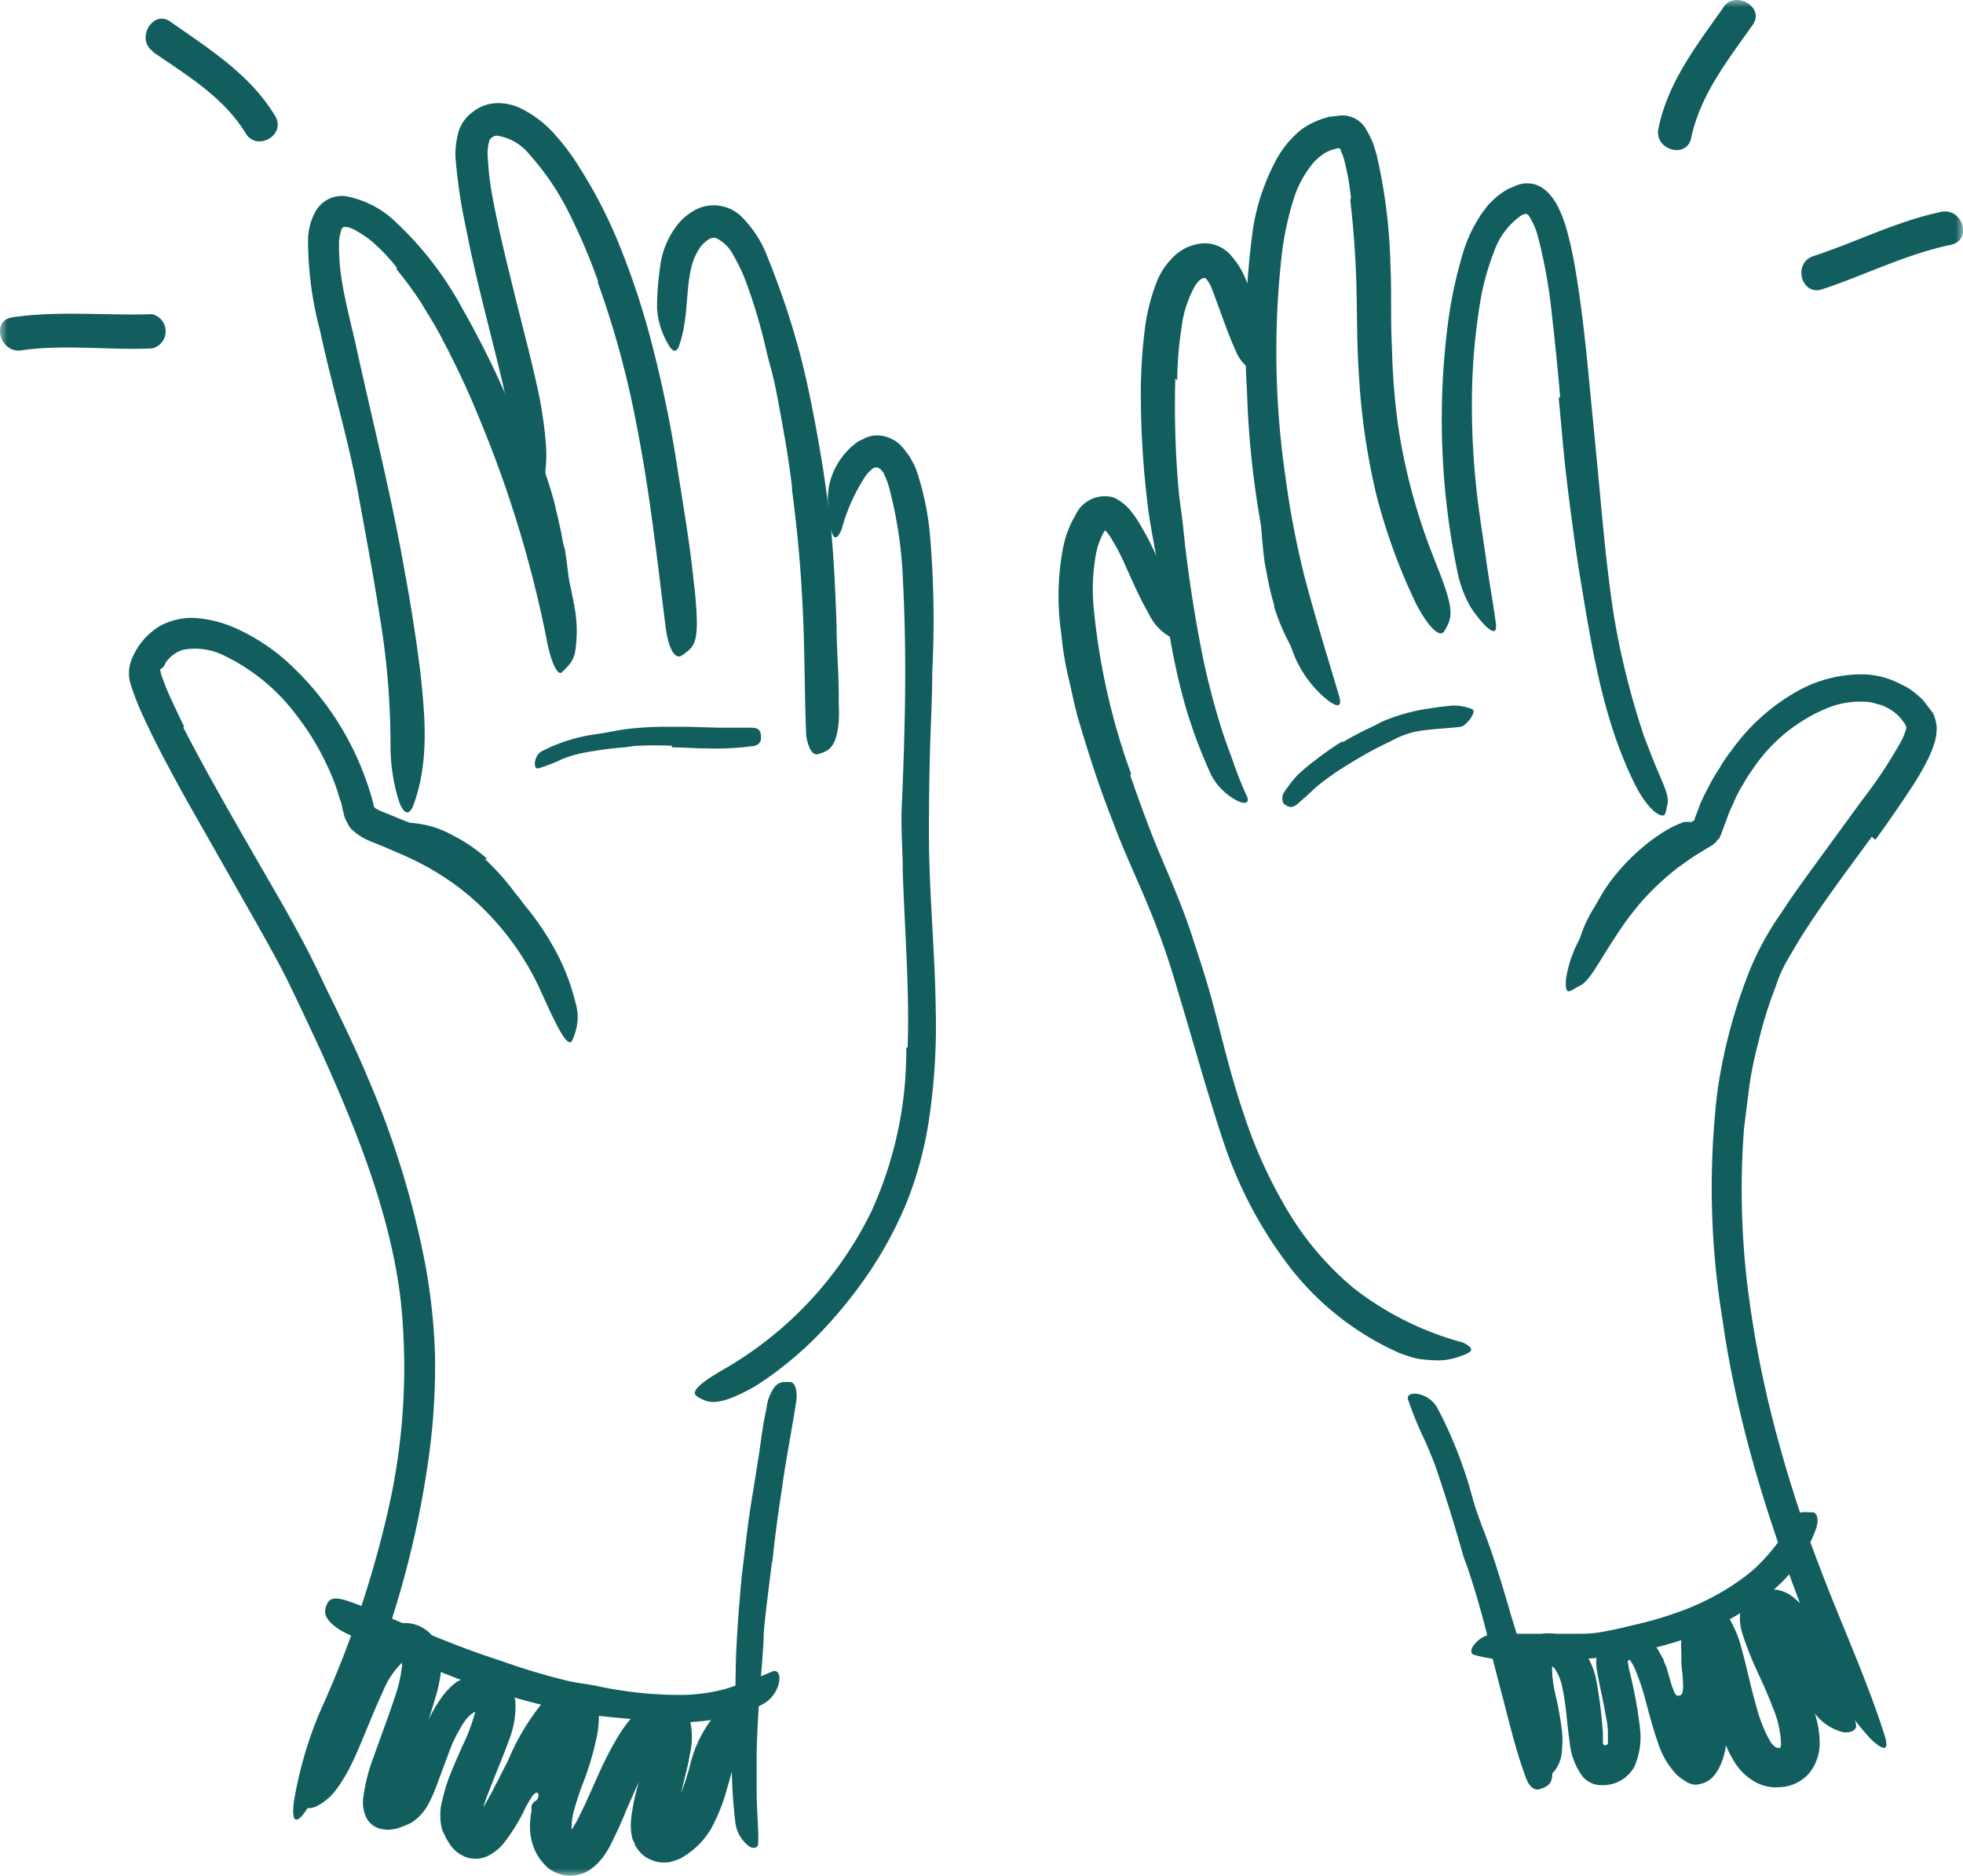 <svg width="135" height="129" viewBox="0 0 135 129" fill="none" xmlns="http://www.w3.org/2000/svg"><g clip-path="url(#a)"><mask id="b" style="mask-type:luminance" maskUnits="userSpaceOnUse" x="0" y="0" width="135" height="129"><path d="M135 0H0v129h135V0Z" fill="#fff"/></mask><g mask="url(#b)" fill="#125E5E"><path d="M33.35 59.075a16.79 16.79 0 0 1 1.895 2.089c.202.28.429.52.63.812.656.987 1.26 2.006 1.813 3.054.252.47.505.92.757 1.378a17.3 17.3 0 0 1 .884 1.784c.145.387-.6.197-.985-.47-.669-1.206-1.262-2.412-1.894-3.562a15.674 15.674 0 0 0-1.344-2.05 17.62 17.62 0 0 0-1.768-2.057 16.239 16.239 0 0 0-1.2-1.086 9.665 9.665 0 0 0-2.184-1.206 5.577 5.577 0 0 0-.915-.254l-.934-.133h-.41c-.512 0-.67-.07-.79-.312a.732.732 0 0 1-.075-.158c0-.172.17-.305.593-.324a6.83 6.83 0 0 1 3.68.844c.87.438 1.678.989 2.406 1.638l-.158.013ZM112.564 59.647c-.456.455-.878.943-1.263 1.46-.132.203-.265.4-.385.603a13.806 13.806 0 0 0-1.199 2.21 6.387 6.387 0 0 0-.36 1.06c-.09.473-.219.938-.385 1.39-.107.292-.631-.165-.575-.775a8.73 8.73 0 0 1 1.067-2.907c.335-.534.632-1.111.972-1.632.391-.573.826-1.114 1.301-1.619.287-.312.591-.609.909-.889a12.177 12.177 0 0 1 1.565-1.212 7.6 7.6 0 0 1 1.307-.699l.31-.12c.41 0 .555 0 .662.076l.07.082c0 .083-.095.203-.347.337-.74.394-1.453.838-2.134 1.327-.518.385-1.005.81-1.458 1.27l-.057.038ZM38.186 34.867c.183.699.341 1.41.48 2.134.038.263.1.522.183.774.145.933.252 1.86.36 2.787l.145 1.213a5.71 5.71 0 0 1 0 1.606c0 .324-.518-.114-.631-.68-.177-1.028-.398-2.05-.48-3.117a15.227 15.227 0 0 0-.41-1.904 63.56 63.56 0 0 0-.468-2.114c-.12-.425-.214-.857-.347-1.27-.19-.635-.385-1.27-.631-1.905a9.684 9.684 0 0 0-.707-1.34l-.17-.278c-.19-.35-.177-.508 0-.712a.414.414 0 0 1 .1-.133c.108-.133.322-.063.587.171a7.52 7.52 0 0 1 1.383 2.68c.246.698.455 1.41.631 2.127l-.025-.039ZM87.647 41.686a19.955 19.955 0 0 1-.517-2.184l-.152-.787c-.132-.953-.196-1.905-.278-2.838a10.423 10.423 0 0 0-.12-1.206c-.07-.529-.1-1.061-.094-1.594 0-.336.587 0 .631.635.107 1.073.215 2.133.278 3.225.063.657.164 1.31.303 1.956.115.717.27 1.427.467 2.126.132.432.259.857.416 1.27.246.631.535 1.244.865 1.835.253.463.556.895.827 1.346l.184.285c.214.388.227.534.082.699a.368.368 0 0 1-.095.12c-.12.115-.31 0-.493-.234a19.419 19.419 0 0 1-1.502-2.54 15.167 15.167 0 0 1-.84-2.114h.038Z"/><path d="M12.6 50.01c1.49 2.907 3.157 5.795 4.804 8.665 1.648 2.87 3.384 5.752 4.804 8.831 1.067 2.197 2.16 4.38 3.106 6.654a61.94 61.94 0 0 1 3.87 12.462c.417 2.15.662 4.33.732 6.52a45.322 45.322 0 0 1-.36 6.546 66.152 66.152 0 0 1-2.487 11.269 56.04 56.04 0 0 1-5.934 13.402c-.802 1.27-1.105.883-.922-.47.352-2.13.956-4.21 1.8-6.196a72.279 72.279 0 0 0 4.646-13.694 44.13 44.13 0 0 0 .922-14.361c-.632-5.784-2.898-11.555-5.366-17.034a223.446 223.446 0 0 0-2.128-4.533c-.707-1.498-1.515-2.92-2.33-4.38l-4.974-8.755c-.789-1.429-1.572-2.864-2.304-4.35-.36-.748-.72-1.485-1.041-2.266-.158-.4-.304-.8-.436-1.212a2.553 2.553 0 0 1 0-1.626 4.731 4.731 0 0 1 1.97-2.419 4.575 4.575 0 0 1 2.645-.552c.85.084 1.682.298 2.468.635a13.656 13.656 0 0 1 4.06 2.73 19.974 19.974 0 0 1 5.131 8.063l.24.736c.057.21.12.426.164.635a.395.395 0 0 0 .253.337l.215.114.353.14 1.484.603a25.8 25.8 0 0 1 2.98 1.441 18.992 18.992 0 0 1 6.988 6.984 14.905 14.905 0 0 1 1.622 4.012 3.397 3.397 0 0 1 0 2.006 3.78 3.78 0 0 1-.24.635c-.334.47-1.054-1.003-2.172-3.492a18.785 18.785 0 0 0-5.12-6.679 18.354 18.354 0 0 0-3.598-2.279c-.662-.324-1.332-.59-2.045-.908-.36-.146-.732-.285-1.2-.495a3.865 3.865 0 0 1-.946-.635 1.142 1.142 0 0 1-.335-.457 2.874 2.874 0 0 1-.24-.508l-.158-.673a1.424 1.424 0 0 0-.132-.45c-.05-.147-.17-.59-.278-.883a14.282 14.282 0 0 0-.72-1.701 17.423 17.423 0 0 0-1.956-3.175 13.514 13.514 0 0 0-5.05-4.177 4.447 4.447 0 0 0-2.728-.4 2.08 2.08 0 0 0-.947.533 1.739 1.739 0 0 0-.36.444c0 .083-.107.172-.157.267l-.177.12c.018.141.05.28.094.413.12.35.266.737.43 1.124.34.768.726 1.568 1.13 2.413l-.07.025ZM128.725 57.545c-1.654 2.267-3.352 4.501-4.804 6.8-.36.565-.72 1.206-1.029 1.726a9.404 9.404 0 0 0-.783 1.797 28.554 28.554 0 0 0-1.199 3.88 24.822 24.822 0 0 0-.6 2.907l-.372 2.958a55.567 55.567 0 0 0 .214 10.603 74.642 74.642 0 0 0 2.052 10.52 89.444 89.444 0 0 0 2.954 9.066c1.44 3.809 3.157 7.51 4.419 11.427.398 1.213 0 1.213-.89.388a16.01 16.01 0 0 1-3.024-4.61c-3.156-7.732-6.003-15.77-7.203-24.27a55.96 55.96 0 0 1-.347-15.701 36.356 36.356 0 0 1 2.279-8.457 20.358 20.358 0 0 1 2.115-3.809c.789-1.213 1.622-2.355 2.462-3.505l3.074-4.215a32.47 32.47 0 0 0 2.746-4.152c.104-.204.188-.416.253-.635a.44.44 0 0 0 0-.432c-.07-.089-.24-.349-.398-.52a3.353 3.353 0 0 0-.562-.47 4.121 4.121 0 0 0-.669-.343l-.732-.203a6 6 0 0 0-3.112.438 11.383 11.383 0 0 0-5.051 4.19 9.562 9.562 0 0 0-.663 1.048 7.302 7.302 0 0 0-.574 1.098c-.158.375-.36.736-.48 1.124l-.448 1.206-.139.292c-.095 0-.132.171-.221.229a2.078 2.078 0 0 1-.511.361l-.732.451c-.48.286-.928.635-1.37.94a19.155 19.155 0 0 0-2.406 2.235 20.732 20.732 0 0 0-1.534 1.993c-1.755 2.61-2.089 3.619-2.954 3.968-.168.112-.346.21-.53.292-.24.076-.31-.228-.253-.87a8.24 8.24 0 0 1 .941-2.73 19.5 19.5 0 0 1 3.598-4.939 18.412 18.412 0 0 1 2.405-2.025c.43-.305.878-.59 1.32-.857l.555-.33c.038-.152.089-.301.152-.445l.24-.635c.17-.444.41-.863.631-1.301.212-.417.45-.82.713-1.206.239-.424.512-.827.815-1.207a13.854 13.854 0 0 1 4.343-3.974 9.075 9.075 0 0 1 4.709-1.27c.906.021 1.794.254 2.595.68.441.195.846.463 1.199.793.189.143.355.315.493.508l.53.692c.138.31.224.64.252.978 0 .334-.044.667-.132.99a7.673 7.673 0 0 1-.48 1.206c-.339.68-.72 1.338-1.142 1.968a92.126 92.126 0 0 1-2.462 3.562l-.253-.203Z"/><path d="M27.297 18.418a11.856 11.856 0 0 0-1.894-1.956 8.379 8.379 0 0 0-1.06-.679 3.752 3.752 0 0 0-.468-.178h-.19a.227.227 0 0 0-.201.178 3.023 3.023 0 0 0-.17 1.054c-.002.94.082 1.876.252 2.8.12.698.277 1.403.442 2.114.164.711.36 1.485.505 2.171 1.117 5.08 2.405 10.158 3.314 15.351a117.18 117.18 0 0 1 1.08 6.933c.315 2.959.63 6.108-.455 9.104-.335.927-.745.59-1.036-.279a12.892 12.892 0 0 1-.561-3.81c0-2.92-.24-5.835-.72-8.716-.455-2.933-1.01-5.879-1.56-8.888-.662-3.556-1.792-7.244-2.562-10.87a24.154 24.154 0 0 1-.827-6.348c.021-.67.208-1.325.543-1.905a2.073 2.073 0 0 1 2.039-1.003 6.67 6.67 0 0 1 3.207 1.556 23.222 23.222 0 0 1 4.804 6.139 65.069 65.069 0 0 1 4.804 10.526 71.896 71.896 0 0 1 2.613 8.457c.133.635.265 1.27.373 1.904.126.878.126 1.77 0 2.648a1.985 1.985 0 0 1-.632 1.206c-.1.114-.208.222-.322.324-.29.197-.757-.775-1.047-2.413a80.234 80.234 0 0 0-4.596-15.046 58.424 58.424 0 0 0-2.525-5.41c-.442-.895-.979-1.707-1.471-2.539a24.466 24.466 0 0 0-1.711-2.33l.032-.095Z"/><path d="M41.14 19.37a40.94 40.94 0 0 0-1.982-4.673 17.78 17.78 0 0 0-2.733-4.056 3.512 3.512 0 0 0-2.273-1.315.685.685 0 0 0-.48.286 3.018 3.018 0 0 0-.132 1.111c.05 1.067.183 2.128.398 3.175.41 2.158.96 4.342 1.502 6.545.48 1.943.998 3.898 1.44 5.866.298 1.273.51 2.565.63 3.867a9.908 9.908 0 0 1-.384 4.031c-.36.832-.632.508-.84-.203a21.402 21.402 0 0 1-.802-3.174c-.795-4.832-2.405-9.822-3.415-15.047a36.666 36.666 0 0 1-.745-4.965c-.018-.5.03-.999.145-1.485a2.585 2.585 0 0 1 1.01-1.606c.485-.4 1.09-.624 1.717-.635a3.588 3.588 0 0 1 1.623.362 7.625 7.625 0 0 1 2.399 1.86c.619.697 1.174 1.45 1.66 2.247a32.942 32.942 0 0 1 2.525 4.825 53.688 53.688 0 0 1 2.165 6.273 85.076 85.076 0 0 1 2.052 9.745c.398 2.54.827 5.01 1.08 7.536.075.552.132 1.098.17 1.663.152 2.09 0 2.756-.631 3.213a2.22 2.22 0 0 1-.423.298c-.455.197-.884-.635-1.055-2.12-.561-4.444-1.054-9.034-1.956-13.625a64.113 64.113 0 0 0-2.702-9.974l.038-.025ZM54.486 33.649a63.947 63.947 0 0 0-.518-3.556c-.202-1.136-.423-2.412-.675-3.619-.177-.857-.442-1.695-.632-2.539a36.65 36.65 0 0 0-1.294-4.38 12.004 12.004 0 0 0-.921-1.982 2.646 2.646 0 0 0-1.206-1.206.626.626 0 0 0-.48.083 2.353 2.353 0 0 0-.55.482 4.108 4.108 0 0 0-.7 1.607c-.353 1.606-.177 3.396-.802 5.23-.214.579-.505.376-.782-.145a5.52 5.52 0 0 1-.739-2.413c.002-.97.074-1.94.215-2.901a5.773 5.773 0 0 1 1.464-3.174c.252-.242.53-.455.827-.635a2.727 2.727 0 0 1 3.384.482 7.75 7.75 0 0 1 1.717 2.718 55.9 55.9 0 0 1 2.203 6.558c.631 2.412 1.08 4.831 1.496 7.3.253 1.524.448 3.048.632 4.566.233 2.31.328 4.64.41 6.945 0 1.79.183 3.549.145 5.34.025.401.025.804 0 1.206-.133 1.473-.492 1.904-1.08 2.127-.129.052-.262.097-.397.133-.202 0-.36-.108-.505-.4a2.865 2.865 0 0 1-.265-1.206c-.12-3.067-.082-6.248-.284-9.48a93.85 93.85 0 0 0-.701-7.25l.038.109Z"/><path d="M62.421 72.007c.133-3.923-.195-7.916-.334-11.973 0-1.486-.133-2.971-.076-4.444.227-5.18.36-10.323.095-15.447a29.256 29.256 0 0 0-.96-6.615 4.914 4.914 0 0 0-.334-.895.745.745 0 0 0-.17-.267.532.532 0 0 0-.178-.159.39.39 0 0 0-.423 0 1.364 1.364 0 0 0-.176.146 2.648 2.648 0 0 0-.29.305 12.733 12.733 0 0 0-1.693 3.74c-.372.882-.63.634-.782-.204a8.101 8.101 0 0 1-.165-1.701c-.033-.89.186-1.77.632-2.54.26-.45.586-.858.966-1.212l.429-.35c.158-.095.322-.158.48-.24.316-.16.67-.23 1.022-.204a2.377 2.377 0 0 1 1.774 1.029l.328.431.177.324c.116.203.213.415.29.635a19.18 19.18 0 0 1 .948 4.724c.246 3.036.29 6.086.132 9.129 0 1.822-.107 3.625-.158 5.517-.05 1.892-.07 3.759-.07 5.555 0 4 .411 8.044.468 12.139a43.526 43.526 0 0 1-.467 7.58c-.288 1.92-.792 3.801-1.503 5.606a27.118 27.118 0 0 1-2.746 5.08 31.029 31.029 0 0 1-2.765 3.466 24.543 24.543 0 0 1-3.276 3.003c-.518.412-1.06.761-1.61 1.136-2.14 1.206-3.011 1.27-3.674.927a1.706 1.706 0 0 1-.442-.254c-.353-.35.442-.965 1.856-1.784a25.38 25.38 0 0 0 10.195-10.869 26.65 26.65 0 0 0 2.406-11.244l.094-.07ZM53.078 107.491c-.19 1.625-.423 3.244-.555 4.831 0 .59-.057 1.206-.095 1.784-.177 2.114-.334 4.228-.391 6.349v2.8c0 1.206.139 2.412.107 3.498 0 .279-.278.45-.663.184a2.424 2.424 0 0 1-.903-1.568 34.219 34.219 0 0 1-.094-7.454c.132-1.485.082-3.028.157-4.552.076-1.523.215-3.346.373-5.009l.372-3.066c.19-1.562.48-3.105.707-4.641.215-1.207.31-2.413.588-3.62.034-.264.085-.527.151-.786.36-.965.67-1.207 1.2-1.207h.328c.322.058.467.553.416 1.207-.296 2.006-.732 4.095-1.022 6.279a91.912 91.912 0 0 0-.631 4.831l-.045.14Z"/><path d="M34.468 114.214a45.056 45.056 0 0 0 4.703 1.403c.593.121 1.206.19 1.767.298 2.046.453 4.137.666 6.231.635a12.215 12.215 0 0 0 2.715-.406 31.491 31.491 0 0 0 3.257-1.213c.348-.12.524.222.442.724a2.237 2.237 0 0 1-1.2 1.575 11.14 11.14 0 0 1-3.87 1.098c-1.307.159-2.63.159-3.938 0-1.547-.184-3.157-.241-4.69-.534a46.41 46.41 0 0 1-5-1.206 55.535 55.535 0 0 1-3-1.003c-1.502-.546-2.979-1.206-4.418-1.777-1.143-.47-2.304-.845-3.434-1.385a7.248 7.248 0 0 1-.733-.387c-.877-.603-1.054-1.054-.877-1.568.04-.116.093-.227.158-.33.24-.279.631-.267 1.262-.07 1.894.635 3.883 1.619 5.934 2.413a60.983 60.983 0 0 0 4.634 1.714l.057.019ZM77.717 53.279c.663 1.904 1.345 3.809 2.128 5.644.782 1.835 1.628 3.81 2.24 5.77.474 1.436.941 2.87 1.326 4.312.67 2.54 1.263 5.079 2.096 7.51a32.518 32.518 0 0 0 3.194 6.984 20.723 20.723 0 0 0 4.388 5.079 21.125 21.125 0 0 0 7.525 3.745c.82.413.713.635-.152.927a4.268 4.268 0 0 1-1.78.293c-.401-.014-.802-.05-1.2-.109a10.948 10.948 0 0 1-1.199-.374 19.586 19.586 0 0 1-7.575-5.917 29.258 29.258 0 0 1-4.463-8.317c-1.2-3.555-2.197-7.25-3.277-10.793a51.42 51.42 0 0 0-1.995-5.714c-.782-1.904-1.679-3.765-2.398-5.714a69.43 69.43 0 0 1-1.314-3.618 113.565 113.565 0 0 1-1.13-3.625c-.258-.927-.441-1.905-.669-2.838a20.86 20.86 0 0 1-.467-2.889 17.81 17.81 0 0 1 .108-5.93 7.153 7.153 0 0 1 .864-2.292c.222-.48.606-.864 1.084-1.084a2.204 2.204 0 0 1 1.523-.122c.47.212.88.534 1.2.94.26.323.492.667.694 1.028.388.657.738 1.335 1.048 2.032l.777 1.784c.448 1.086.745 1.74.902 2.171.12.32.177.661.165 1.003.036.166.102.323.195.464a.217.217 0 0 1-.044.298h-.038a.93.93 0 0 1-.757 0 3.609 3.609 0 0 1-1.717-1.727c-.688-1.206-1.2-2.412-1.743-3.625a15.722 15.722 0 0 0-.865-1.606 3.1 3.1 0 0 0-.397-.514s.076-.077-.095.165c-.248.45-.422.936-.518 1.44a13.37 13.37 0 0 0-.176 3.62 46.252 46.252 0 0 0 2.594 11.567l-.082.032Z"/><path d="M80.83 26.036a66.869 66.869 0 0 0 .201 7.377c.07.908.227 1.804.322 2.692.321 3.198.808 6.377 1.459 9.524.309 1.39.669 2.78 1.079 4.12.265.87.574 1.714.884 2.54.275.822.593 1.63.953 2.418.227.432 0 .635-.543.406a4.21 4.21 0 0 1-1.894-1.834 33.986 33.986 0 0 1-1.957-5.397 49.447 49.447 0 0 1-1.117-5.606c-.316-2.24-.84-4.558-1.2-6.869a62.508 62.508 0 0 1-.555-7.682c-.03-1.612.05-3.224.24-4.825.13-1.244.43-2.463.89-3.625a5.04 5.04 0 0 1 1.2-1.702 3.178 3.178 0 0 1 2.064-.844 2.4 2.4 0 0 1 1.73.756c.37.406.683.864.927 1.358.38.856.712 1.734.991 2.628.133.375.278.737.398 1.111.461 1.39.385 1.905-.107 2.42a2.309 2.309 0 0 1-.322.336.566.566 0 0 1-.688-.108 2.634 2.634 0 0 1-.79-1.08c-.675-1.479-1.199-3.174-1.716-4.444-.091-.219-.222-.419-.385-.59-.215 0-.398.076-.695.52a7.648 7.648 0 0 0-.94 2.89 23.98 23.98 0 0 0-.297 3.618l-.133-.108Z"/><path d="M92.906 13.599a17.356 17.356 0 0 0-.43-2.476 3.829 3.829 0 0 0-.17-.54l-.107-.266a.133.133 0 0 0-.093-.116c-.017-.005-.035-.007-.052-.005a.63.63 0 0 0-.265.057 2.651 2.651 0 0 0-.518.184 3.64 3.64 0 0 0-.922.724 7.256 7.256 0 0 0-1.344 2.413 20.542 20.542 0 0 0-.865 4.037 59.372 59.372 0 0 0 .265 15.187 61.313 61.313 0 0 0 1.263 6.678c.732 2.807 1.584 5.556 2.398 8.298.278.857-.056.908-.757.375a7.706 7.706 0 0 1-2.399-3.333 49.79 49.79 0 0 1-2.21-8.819 62.51 62.51 0 0 1-.94-9.078 56.53 56.53 0 0 1 .423-11.27 14.997 14.997 0 0 1 1.61-4.704 6.853 6.853 0 0 1 1.73-2.057c.369-.265.772-.478 1.199-.635.223-.086.45-.16.682-.222l.864-.095a1.886 1.886 0 0 1 1.743 1.067c.16.27.296.552.41.844.095.254.164.508.24.75.583 2.498.905 5.051.96 7.618.094 1.904 0 3.809.107 5.675.039 1.86.188 3.715.448 5.555a41.262 41.262 0 0 0 2.146 8.19l.676 1.734c.84 2.164.909 2.94.55 3.625-.069.16-.153.314-.253.457-.322.387-1.08-.35-1.894-1.905a40.473 40.473 0 0 1-2.746-7.523 46.916 46.916 0 0 1-1.2-8.253c-.145-2.064-.12-4.165-.17-6.108a68.352 68.352 0 0 0-.423-5.904l.044-.159ZM107.293 27.268a193.84 193.84 0 0 0-.575-5.714 34.655 34.655 0 0 0-1.01-5.498 4.956 4.956 0 0 0-.555-1.206.286.286 0 0 0-.348-.12 1.256 1.256 0 0 0-.321.183 5.079 5.079 0 0 0-1.743 2.413 17.027 17.027 0 0 0-.934 3.384 42.873 42.873 0 0 0-.581 7.243c.004 2.184.141 4.366.41 6.533.177 1.378.398 2.768.588 4.14.189 1.371.448 2.73.631 4.107.145.832-.158.845-.758.242a8.787 8.787 0 0 1-.985-1.27 8.153 8.153 0 0 1-.826-2.12 51.54 51.54 0 0 1-.676-17.587c.23-1.665.598-3.309 1.098-4.914.292-.854.696-1.665 1.2-2.412l.442-.584c.17-.178.36-.35.543-.527.2-.165.41-.315.631-.45.107-.076.224-.136.347-.179l.505-.216a1.965 1.965 0 0 1 1.294 0c.369.15.694.39.947.699.223.26.41.548.556.857.236.49.428 1 .574 1.524.265.973.476 1.961.632 2.958.334 1.968.549 3.911.757 5.854l.695 7.174c.347 3.625.631 7.244 1.199 10.793a54.14 54.14 0 0 0 2.007 7.974c.202.565.423 1.098.632 1.65.827 2.032 1.199 2.584.959 3.289-.02.156-.056.309-.107.457-.145.425-1.08-.146-1.932-1.714-2.405-4.647-3.156-9.974-4.027-15.18-.297-1.943-.55-3.892-.789-5.834-.24-1.943-.386-3.898-.575-5.828l.095-.121ZM102.306 112.538c-.36-1.403-.739-2.806-1.2-4.19-.151-.521-.372-1.004-.517-1.511a118.122 118.122 0 0 0-1.654-5.371c-.253-.788-.575-1.562-.903-2.324a24.895 24.895 0 0 1-1.2-2.908c-.094-.305.24-.457.695-.374a1.953 1.953 0 0 1 1.326.965 29.54 29.54 0 0 1 2.398 6.113c.335 1.27.903 2.54 1.332 3.81.43 1.269.903 2.825 1.307 4.247l.821 2.673c.347 1.352.694 2.692 1.029 4.031.252 1.035.631 2.025.858 3.105.033.235.079.468.139.698.076.921-.069 1.206-.561 1.429l-.335.12c-.373.083-.72-.266-.915-.838-.632-1.689-1.067-3.523-1.56-5.396-.372-1.403-.719-2.813-1.117-4.216l.057-.063Z"/><path d="M117.64 112.017a23.737 23.737 0 0 1-4.034 1.34c-.493.133-.985.266-1.49.362a33.404 33.404 0 0 1-5.341.425h-2.399a9.694 9.694 0 0 1-3.017-.349c-.297-.114-.19-.476.12-.813a1.936 1.936 0 0 1 1.357-.635h5.814c.6.008 1.199-.052 1.787-.177.587-.096 1.199-.254 1.767-.388a26.104 26.104 0 0 0 3.788-1.136c.755-.298 1.49-.648 2.197-1.048a14.633 14.633 0 0 0 1.546-.99 8.9 8.9 0 0 0 1.408-1.206 13.889 13.889 0 0 0 1.717-2.178c.108-.165.183-.362.291-.533.378-.635.631-.756 1.199-.699h.322c.322.083.423.508.227 1.124a10.058 10.058 0 0 1-3.447 4.622c-.567.451-1.168.857-1.799 1.213l-.947.552-.984.457-.082.057ZM46.248 51.285a25.32 25.32 0 0 0-2.405 0c-.284 0-.575.076-.865.102-1.02.08-2.034.22-3.037.419a9.25 9.25 0 0 0-1.294.4c-.527.255-1.074.468-1.635.635-.36.082-.322-.921.303-1.207a11.392 11.392 0 0 1 3.599-1.136c.744-.095 1.502-.28 2.26-.375.828-.091 1.66-.14 2.493-.146h1.54l2.267.064h2.165c.48 0 .631.14.694.495v.241c0 .28-.202.483-.549.527a18.73 18.73 0 0 1-3.207.159c-.795 0-1.597-.07-2.405-.07l.076-.108ZM92.37 51.025c.63-.387 1.35-.75 2.063-1.08.253-.133.505-.272.77-.386a13.197 13.197 0 0 1 2.949-.82c.448-.057.89-.145 1.344-.177a3.26 3.26 0 0 1 1.743.203c.183.07.088.362-.108.635-.195.273-.479.578-.745.59-.972.108-1.931.133-2.986.311a6.292 6.292 0 0 0-1.818.705c-.67.306-1.322.648-1.957 1.022-.397.229-.789.47-1.2.724-.595.37-1.168.775-1.716 1.212-.41.337-.783.737-1.2 1.073-.094.083-.17.166-.265.242-.347.279-.543.254-.802.095a1.107 1.107 0 0 1-.17-.12.797.797 0 0 1 0-.712c.278-.423.586-.826.922-1.206.381-.363.784-.702 1.206-1.016.606-.477 1.238-.92 1.893-1.327l.076.032ZM10.486 3.549c2.342 1.619 4.898 3.124 6.414 5.625.782 1.27 2.809.108 2.02-1.206-1.73-2.864-4.565-4.622-7.21-6.482-1.199-.857-2.398 1.206-1.199 2.038l-.025.025ZM1.445 24.094c2.98-.432 6.004 0 9.009-.134.266-.06.505-.208.676-.422a1.21 1.21 0 0 0-.676-1.933c-3.232.108-6.414-.254-9.608.216-1.49.222-.852 2.488.631 2.273h-.032ZM118.517.52c-1.824 2.585-3.819 5.13-4.463 8.324-.303 1.473 1.957 2.114 2.253.635.632-2.971 2.526-5.352 4.23-7.765.878-1.212-1.199-2.419-2.02-1.212V.52ZM133.529 14.564c-3.061.635-5.845 2.076-8.838 3.054-1.42.489-.808 2.755.632 2.273 2.96-.978 5.751-2.413 8.838-3.054 1.477-.305.852-2.54-.632-2.273ZM36.943 123.756a1.22 1.22 0 0 0 .094-.305c0-.12-.082-.19-.145-.178a.747.747 0 0 0-.303.261l-.152.254a5.28 5.28 0 0 0-.435.812 13.032 13.032 0 0 1-1.2 1.943 3.277 3.277 0 0 1-1.37 1.137 1.842 1.842 0 0 1-.827.133 1.704 1.704 0 0 1-.84-.241 1.991 1.991 0 0 1-.334-.204l-.208-.196a2.496 2.496 0 0 1-.322-.4c-.082-.146-.196-.299-.252-.432l-.228-.483a3.828 3.828 0 0 1 0-2.069c.108-.487.247-.966.417-1.435.328-.87.688-1.663 1.023-2.413.333-.69.601-1.411.801-2.152.013-.12.013-.241 0-.362.099-.02.196-.048.29-.082a.516.516 0 0 0 .159-.076h.056v.108l-.132.317h-.177a.472.472 0 0 0-.372.133c-.11.079-.212.168-.303.267-.11.116-.209.242-.297.375a10.34 10.34 0 0 0-.997 1.999l-.865 2.324c-.152.413-.329.816-.53 1.206a3.4 3.4 0 0 1-1.2 1.34 6.362 6.362 0 0 1-.827.349c-.151.055-.308.091-.467.108a1.717 1.717 0 0 1-.631 0 1.48 1.48 0 0 1-1.263-1.016 2.43 2.43 0 0 1-.133-1.085c.126-.996.372-1.972.733-2.908.517-1.46 1.06-2.889 1.515-4.286a9.23 9.23 0 0 0 .429-1.98v-.292l.17-.108a.241.241 0 0 0 0 .095v.108a.324.324 0 0 0-.157 0 5.673 5.673 0 0 0-1.32 1.981c-.398.831-.757 1.726-1.13 2.622-.372.895-.732 1.796-1.2 2.704-.238.462-.51.906-.814 1.327-.345.5-.8.913-1.332 1.206-.194.108-.41.171-.63.184a1.18 1.18 0 0 1-.399-.082c-.202-.114-.265-.222-.24-.33.026-.108.493-.362.632-.832a39.341 39.341 0 0 1 1.262-4.634 28.838 28.838 0 0 1 2.475-5.079 4.77 4.77 0 0 1 1.477-1.391c.212-.126.44-.224.676-.292.27-.067.548-.099.827-.095a2.452 2.452 0 0 1 1.824.933c.19.259.332.549.423.857.052.209.092.421.12.635.032.329.032.661 0 .99-.067.52-.172 1.033-.316 1.537a42.282 42.282 0 0 1-1.824 5.079c-.286.68-.497 1.388-.631 2.114v.07l-.398.095a.87.87 0 0 0-.297.102l-.158.082a.12.12 0 0 0 0-.095.787.787 0 0 0 .057-.343v-.406h.448c.082 0 .095 0 .31-.375.195-.353.364-.72.505-1.098.448-1.067.852-2.235 1.408-3.422.297-.639.659-1.245 1.08-1.809.268-.352.587-.663.946-.921l.688-.336.745-.191h.764c.305.039.598.15.852.324.336.216.6.527.758.895.126.277.195.578.202.882a6.38 6.38 0 0 1-.392 2.305c-.435 1.206-.953 2.413-1.37 3.492-.334.844-.694 1.86-.543 2.006v.121s.076.152.064.108c-.101.096-.194.2-.278.311a.43.43 0 0 0-.133.241.464.464 0 0 0-.07-.241c0-.095-.182-.4-.195-.362a.515.515 0 0 0 .17-.159 4.46 4.46 0 0 0 .386-.527c.265-.4.517-.863.77-1.333l1.092-2.133a15.785 15.785 0 0 1 2.216-3.771c.313-.356.67-.672 1.06-.94.38-.298.85-.459 1.332-.457a1.59 1.59 0 0 1 1.2.527c.231.276.37.618.397.978a7.018 7.018 0 0 1-.145 2.177 20.363 20.363 0 0 1-.997 3.27c-.221.59-.41 1.193-.575 1.803a4.403 4.403 0 0 0-.132 1.003v.235a.834.834 0 0 0 .094.184c0 .133.133 0-.145.311-.07.063-.082.248-.082.159a.327.327 0 0 0 0-.191c0-.076-.057 0-.12-.197l.076-.069c.073-.077.137-.162.19-.254.152-.234.294-.476.422-.724.55-1.073 1.004-2.171 1.572-3.416.359-.779.759-1.538 1.2-2.273a9.103 9.103 0 0 1 1.344-1.726 2.812 2.812 0 0 1 1.667-.845 2.22 2.22 0 0 1 1.767.927c.331.952.377 1.981.133 2.959-.095.635-.278 1.269-.435 1.955l-.404 1.682a7.117 7.117 0 0 0-.215 1.207.692.692 0 0 0 0 .228h-.133c-.1.017-.197.045-.29.083-.265 0-.398.279-.316.127a1.226 1.226 0 0 0 0-.305 1.83 1.83 0 0 0-.107-.482l.278-.216a1.41 1.41 0 0 0 .309-.33c.228-.293.418-.613.568-.953.289-.717.538-1.451.745-2.196a8.601 8.601 0 0 1 1.509-3.283c.15-.169.315-.324.492-.463.169-.108.346-.202.53-.28.306-.101.636-.101.941 0 .207.09.391.227.537.4.145.254-.158.496-.278.826a15.196 15.196 0 0 0-.511 1.809c-.183.749-.373 1.581-.632 2.413a12.47 12.47 0 0 1-1.104 2.806 5.502 5.502 0 0 1-2.103 2.05 2.786 2.786 0 0 1-.315.134l-.442.133a2.902 2.902 0 0 1-.745 0 2.462 2.462 0 0 1-1.01-.425 2.435 2.435 0 0 1-.631-.762c0-.121-.108-.241-.152-.362l-.063-.241a4.337 4.337 0 0 1-.07-.762c.007-.32.039-.638.095-.952.078-.496.182-.988.31-1.473l.132-.521-.865 1.962a24.36 24.36 0 0 1-.877 1.962 6.544 6.544 0 0 1-.632 1.123c-.08.117-.168.228-.265.331-.108.14-.233.266-.372.374a2.444 2.444 0 0 1-2.992.298 1.412 1.412 0 0 1-.348-.273 3.47 3.47 0 0 1-.814-1.174 4.023 4.023 0 0 1-.29-1.905c.013-.234.043-.468.088-.698v-.381s.07-.133.12-.216l.272-.203Z"/><path d="M117.223 112.932a2.886 2.886 0 0 0-.183-.432c.132-.097.247-.215.341-.349a.721.721 0 0 0 .176-.254.28.28 0 0 0 0-.108.205.205 0 0 0 0 .12v-.108c.063.072.14.128.228.166.128.081.266.148.41.196a1.016 1.016 0 0 0 0 .191 4.667 4.667 0 0 0 0 .603v.959l.398 3.028c.12.851.169 1.712.145 2.571a5.21 5.21 0 0 1-.291 1.549 3.61 3.61 0 0 1-.517.978 1.866 1.866 0 0 1-.48.432c-.261.15-.552.237-.852.254a1.38 1.38 0 0 1-.783-.305 3.23 3.23 0 0 1-.505-.381 5.572 5.572 0 0 1-1.199-1.949c-.386-1.048-.745-2.413-1.067-3.619a16.865 16.865 0 0 0-.556-1.593 3.006 3.006 0 0 0-.334-.635l-.108-.134c.025-.068.057-.134.095-.196 0 .088.088.184 0 .158l-.145.108-.108.121-.056.063-.632-.52h.108c.126.038.246.07.372.095h.24v.108c.032.279.076.552.133.825.332 1.303.577 2.626.732 3.962a5.033 5.033 0 0 1-.385 2.654c-.219.394-.54.72-.929.944-.39.224-.832.336-1.281.325a1.69 1.69 0 0 1-1.332-.571 4.632 4.632 0 0 1-.909-2.413c-.101-.634-.158-1.269-.227-1.904a17.481 17.481 0 0 0-.265-1.765 3.513 3.513 0 0 0-.531-1.352.452.452 0 0 0-.397-.204v-.158a.753.753 0 0 0 .214.133v.076a7.665 7.665 0 0 0 .247 2c.183.799.327 1.606.429 2.419.044.437.044.877 0 1.314a2.456 2.456 0 0 1-.556 1.499.954.954 0 0 1-.751.336c-.17 0-.227 0-.24-.146-.012-.146.284-.406.322-.775 0-.634-.757-1.796-1.262-3.549a20.434 20.434 0 0 1-.455-1.784 6.432 6.432 0 0 1-.132-1.098 2.61 2.61 0 0 1 .631-1.847 2.138 2.138 0 0 1 1.206-.635c.174-.019.349-.019.524 0 .155.008.309.029.46.063a2.86 2.86 0 0 1 1.56.889 5.04 5.04 0 0 1 1.054 2.26c.221 1.199.373 2.409.454 3.625v.673a.18.18 0 0 0 .024.091.177.177 0 0 0 .065.068c.05.019.105.016.154-.007a.2.2 0 0 0 .105-.114v-.787a6.884 6.884 0 0 0-.171-1.212c-.145-.927-.385-1.835-.574-2.946a2.987 2.987 0 0 1 0-1.206 1.42 1.42 0 0 1 .296-.553l.158-.184c.121-.134.254-.255.398-.362.375-.325.85-.509 1.345-.52a2.007 2.007 0 0 1 1.376.59c.258.243.481.52.663.825l.214.388.133.241c0 .152.12.298.17.457.051.159.19.635.284.965.052.201.117.398.196.59.082.21.164.483.398.438.233-.044.252-.253.271-.412a2.622 2.622 0 0 0 0-.546c0-.368-.069-.768-.107-1.206v-.794a6.242 6.242 0 0 1 .158-1.936c.072-.285.203-.551.385-.781.246-.318.602-.529.997-.591.386-.06.781.028 1.105.248.239.171.442.386.6.635a7.46 7.46 0 0 1 .89 2.133c.379 1.339.631 2.66 1.004 3.923.218.89.558 1.744 1.01 2.54.239.298.372.387.517.374.145-.012.095.159.19-.203a6.975 6.975 0 0 0-.575-2.584c-.334-.907-.77-1.828-1.199-2.768a21.703 21.703 0 0 1-.89-2.317 3.296 3.296 0 0 1-.12-1.568c.051-.202.131-.394.24-.571.142-.188.317-.347.517-.47.233-.131.478-.237.733-.318a2.31 2.31 0 0 1 1.862.248c.448.289.831.67 1.123 1.117.466.709.87 1.456 1.206 2.235l.852 1.816c1.067 2.158 1.32 2.235 1.307 3.244 0 .209.095.425.108.635.012.209-.253.508-.91.425a3.539 3.539 0 0 1-2.14-1.593 22.34 22.34 0 0 1-2.013-3.975 9.171 9.171 0 0 0-.808-1.511l-.133-.133c-.069 0 .133-.203.158-.311a.594.594 0 0 0 0 .146.632.632 0 0 0 0 .267h-.164c-.998-1.854-.278-.521-.493-.934-.075-.069.07.07.164.083.178.056.359.096.543.121h.348v.088c0 .108.05.216.082.324.208.635.454 1.206.719 1.791l.928 1.987c.335.742.619 1.505.853 2.285.238.712.36 1.458.359 2.21a3.337 3.337 0 0 1-.631 1.86 2.792 2.792 0 0 1-2.052 1.073 3.003 3.003 0 0 1-1.931-.457 3.94 3.94 0 0 1-1.118-1.073 7.015 7.015 0 0 1-.928-1.949 31.08 31.08 0 0 1-.852-3.391 23.681 23.681 0 0 0-.732-2.945l.322-.146Z"/></g></g><defs><clipPath id="a"><path fill="#fff" d="M0 0h135v129H0z"/></clipPath></defs></svg>